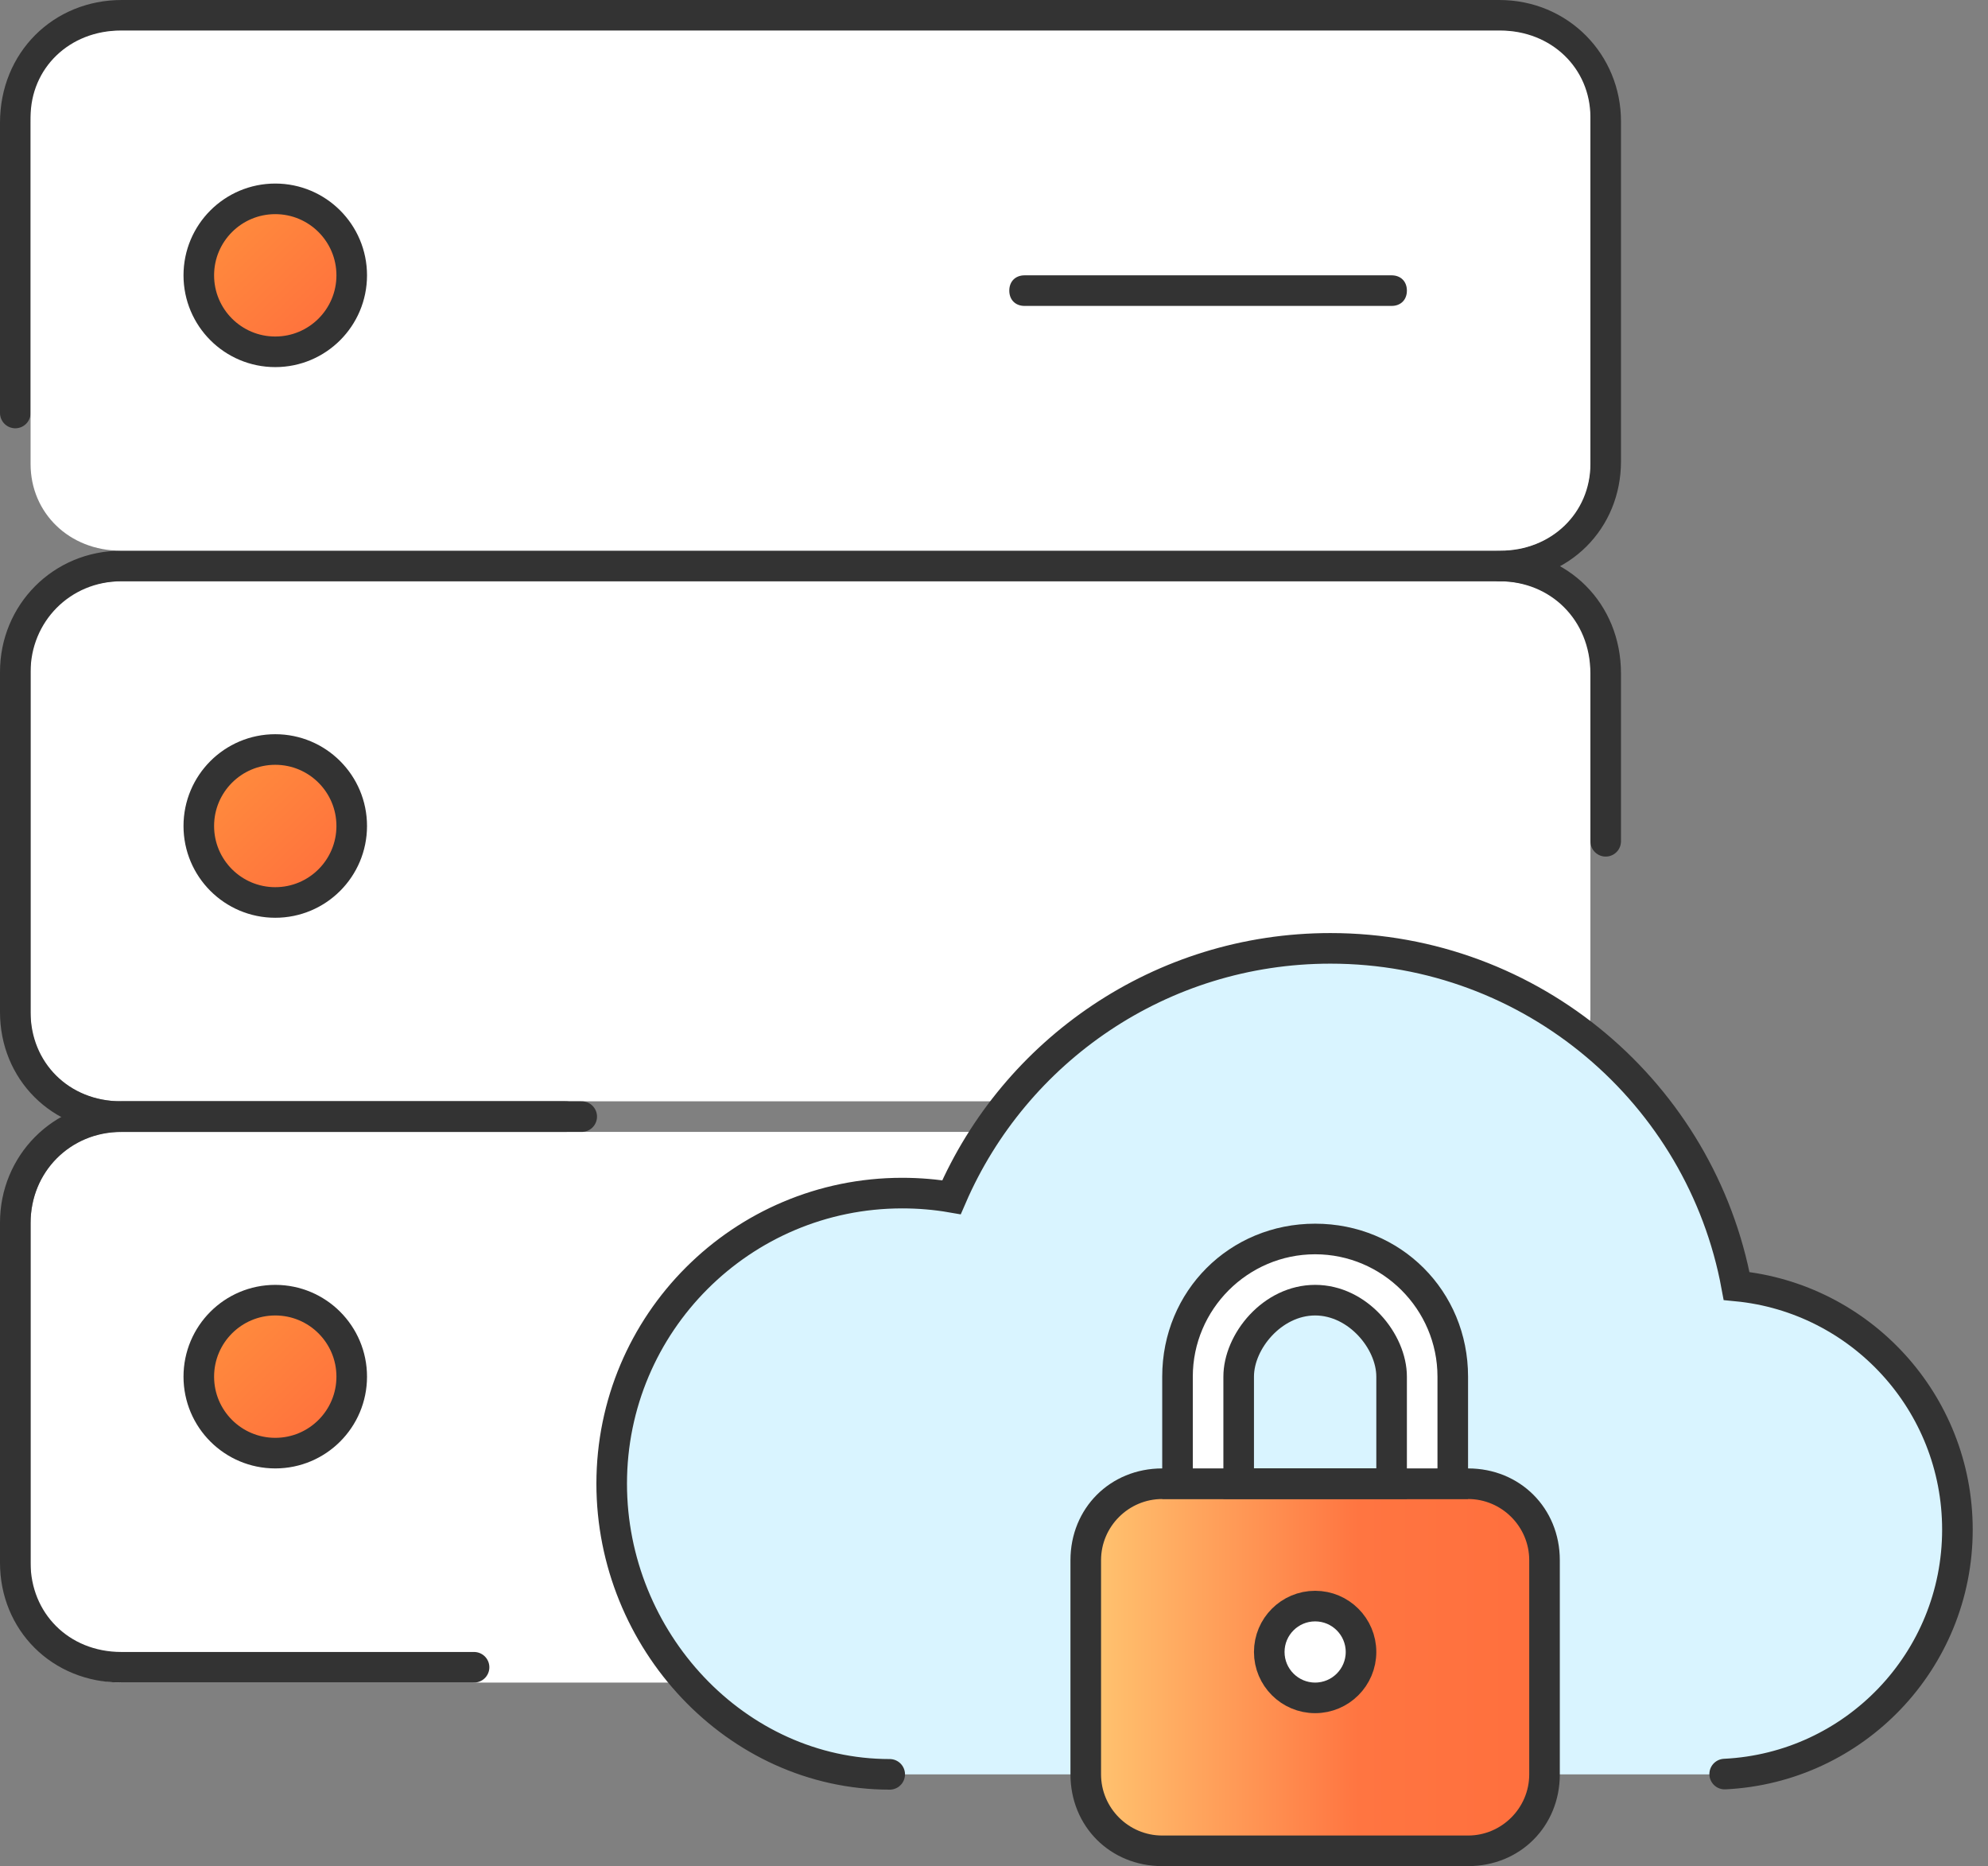 <svg width="65" height="61" viewBox="0 0 65 61" fill="none" xmlns="http://www.w3.org/2000/svg">
<rect x="0" y="0" width="65" height="61" fill="#808080" stroke="none"/>
<g clip-path="url(#clip0_141_1555)">
<path d="M39.25 55H3.94C2.27 55 1 53.7 1 52V40C1 38.3 2.27 37 3.94 37H49.06C50.72 37 52 38.3 52 40V52C52 53.7 50.72 55 49.06 55H38.76" fill="white"/>
<path d="M14.73 36H3.94C2.27 36 1 34.772 1 33.167V21.833C1 20.228 2.27 19 3.94 19H26.5H49.06C50.73 19 52 20.228 52 21.833V33.167C52 34.772 50.73 36 49.06 36H38.76" fill="white"/>
<path d="M18.5 36.5H3.97C1.96 36.5 0.5 34.994 0.5 33.085V21.964C0.5 20.061 2 18.5 3.98 18.5H41.24M52.5 27.5V22.013C52.5 19.994 50.98 18.5 49.02 18.5H37.76" stroke="#333333" stroke-miterlimit="10" stroke-linecap="round" stroke-linejoin="round"/>
<path d="M49.03 18.5C51.04 18.5 52.5 16.994 52.5 15.085V3.964C52.5 2.061 51 0.5 49.02 0.5H3.98C2.02 0.5 0.5 1.994 0.5 4.013V13.5" stroke="#333333" stroke-miterlimit="10" stroke-linecap="round" stroke-linejoin="round"/>
<path d="M15.5 54.5H3.97C1.96 54.5 0.5 52.994 0.5 51.085V39.964C0.5 38.061 2 36.5 3.98 36.5H19.02" stroke="#333333" stroke-miterlimit="10" stroke-linecap="round" stroke-linejoin="round"/>
<path d="M38.27 18H3.94C2.27 18 1 16.772 1 15.167V3.833C1 2.228 2.27 1 3.94 1H49.06C50.72 1 52 2.228 52 3.833V15.167C52 16.772 50.72 18 49.06 18H38.76" fill="white"/>
<path d="M9 11.5C10.381 11.5 11.5 10.381 11.5 9C11.5 7.619 10.381 6.5 9 6.5C7.619 6.5 6.5 7.619 6.5 9C6.5 10.381 7.619 11.5 9 11.5Z" fill="url(#paint0_linear_141_1555)" stroke="#333333"/>
<path d="M9 29.5C10.381 29.5 11.5 28.381 11.5 27C11.5 25.619 10.381 24.5 9 24.5C7.619 24.5 6.5 25.619 6.5 27C6.5 28.381 7.619 29.5 9 29.5Z" fill="url(#paint1_linear_141_1555)" stroke="#333333"/>
<path d="M9 47.5C10.381 47.5 11.5 46.381 11.5 45C11.5 43.619 10.381 42.5 9 42.5C7.619 42.5 6.5 43.619 6.5 45C6.5 46.381 7.619 47.5 9 47.5Z" fill="url(#paint2_linear_141_1555)" stroke="#333333"/>
<path d="M45.5 10H33.5C33.2 10 33 9.8 33 9.5C33 9.2 33.2 9 33.5 9H45.5C45.8 9 46 9.2 46 9.5C46 9.8 45.8 10 45.5 10Z" fill="#333333"/>
<path d="M29.09 58V57.991C24.03 57.778 20 53.61 20 48.5C20 43.253 24.25 39 29.5 39C30.05 39 30.59 39.046 31.11 39.136C33.18 34.349 37.95 31 43.5 31C50.11 31 55.62 35.757 56.78 42.037C60.83 42.427 64 45.843 64 50C64 54.287 60.63 57.786 56.39 57.991V58H29.09Z" fill="#D9F4FF"/>
<path d="M29.09 58C24.06 58 20 53.61 20 48.5C20 43.253 24.25 39 29.5 39C30.05 39 30.59 39.046 31.11 39.136C33.18 34.349 37.95 31 43.5 31C50.11 31 55.62 35.757 56.78 42.037C60.83 42.427 64 45.843 64 50C64 54.287 60.63 57.786 56.39 57.991" stroke="#333333" stroke-linecap="round"/>
<path d="M38 60.5C36.6 60.5 35.5 59.4 35.5 58V51C35.5 49.6 36.6 48.5 38 48.5H48C49.4 48.5 50.5 49.6 50.5 51V58C50.5 59.4 49.4 60.5 48 60.5H38Z" fill="url(#paint3_linear_141_1555)"/>
<path d="M48 49C49.1 49 50 49.9 50 51V58C50 59.1 49.1 60 48 60H38C36.9 60 36 59.1 36 58V51C36 49.9 36.9 49 38 49H48ZM48 48H38C36.3 48 35 49.3 35 51V58C35 59.7 36.3 61 38 61H48C49.7 61 51 59.7 51 58V51C51 49.3 49.7 48 48 48Z" fill="#333333"/>
<path d="M43 55.5C43.828 55.5 44.5 54.828 44.5 54C44.5 53.172 43.828 52.5 43 52.5C42.172 52.5 41.5 53.172 41.5 54C41.5 54.828 42.172 55.5 43 55.5Z" fill="white" stroke="#333333"/>
<path d="M38.21 48.69V45.098C38.21 42.465 40.37 40.31 43 40.31C45.63 40.31 47.79 42.465 47.79 45.098V48.69H45.39L45.47 44.413L44.41 42.937L42.93 42.503L41.74 42.846L40.66 43.907L40.61 48.69H38.21Z" fill="white"/>
<path d="M43 40C40.2 40 38 42.2 38 45V48V49H39H41H42H44H45H47H48V48V45C48 42.2 45.8 40 43 40ZM39 48V45C39 42.8 40.8 41 43 41C45.2 41 47 42.8 47 45V48H39Z" fill="#333333"/>
<path d="M43 43C44.1 43 45 44.1 45 45V48H41V45C41 44.1 41.9 43 43 43ZM43 42C41.3 42 40 43.6 40 45V48V49H41H45H46V48V45C46 43.6 44.7 42 43 42Z" fill="#333333"/>
</g>
<defs>
<linearGradient id="paint0_linear_141_1555" x1="7" y1="6.844" x2="11" y2="11" gradientUnits="userSpaceOnUse">
<stop stop-color="#FF8E3D"/>
<stop offset="1" stop-color="#FF6F3D"/>
</linearGradient>
<linearGradient id="paint1_linear_141_1555" x1="7" y1="24.844" x2="11" y2="29" gradientUnits="userSpaceOnUse">
<stop stop-color="#FF8E3D"/>
<stop offset="1" stop-color="#FF6F3D"/>
</linearGradient>
<linearGradient id="paint2_linear_141_1555" x1="7" y1="42.844" x2="11" y2="47" gradientUnits="userSpaceOnUse">
<stop stop-color="#FF8E3D"/>
<stop offset="1" stop-color="#FF6F3D"/>
</linearGradient>
<linearGradient id="paint3_linear_141_1555" x1="35.5" y1="54.5" x2="50.5" y2="54.5" gradientUnits="userSpaceOnUse">
<stop stop-color="#FFC671"/>
<stop offset="0.594" stop-color="#FF7541"/>
<stop offset="1" stop-color="#FF6F3D"/>
</linearGradient>
<clipPath id="clip0_141_1555">
<rect width="65" height="61" fill="white"/>
</clipPath>
</defs>
</svg>
